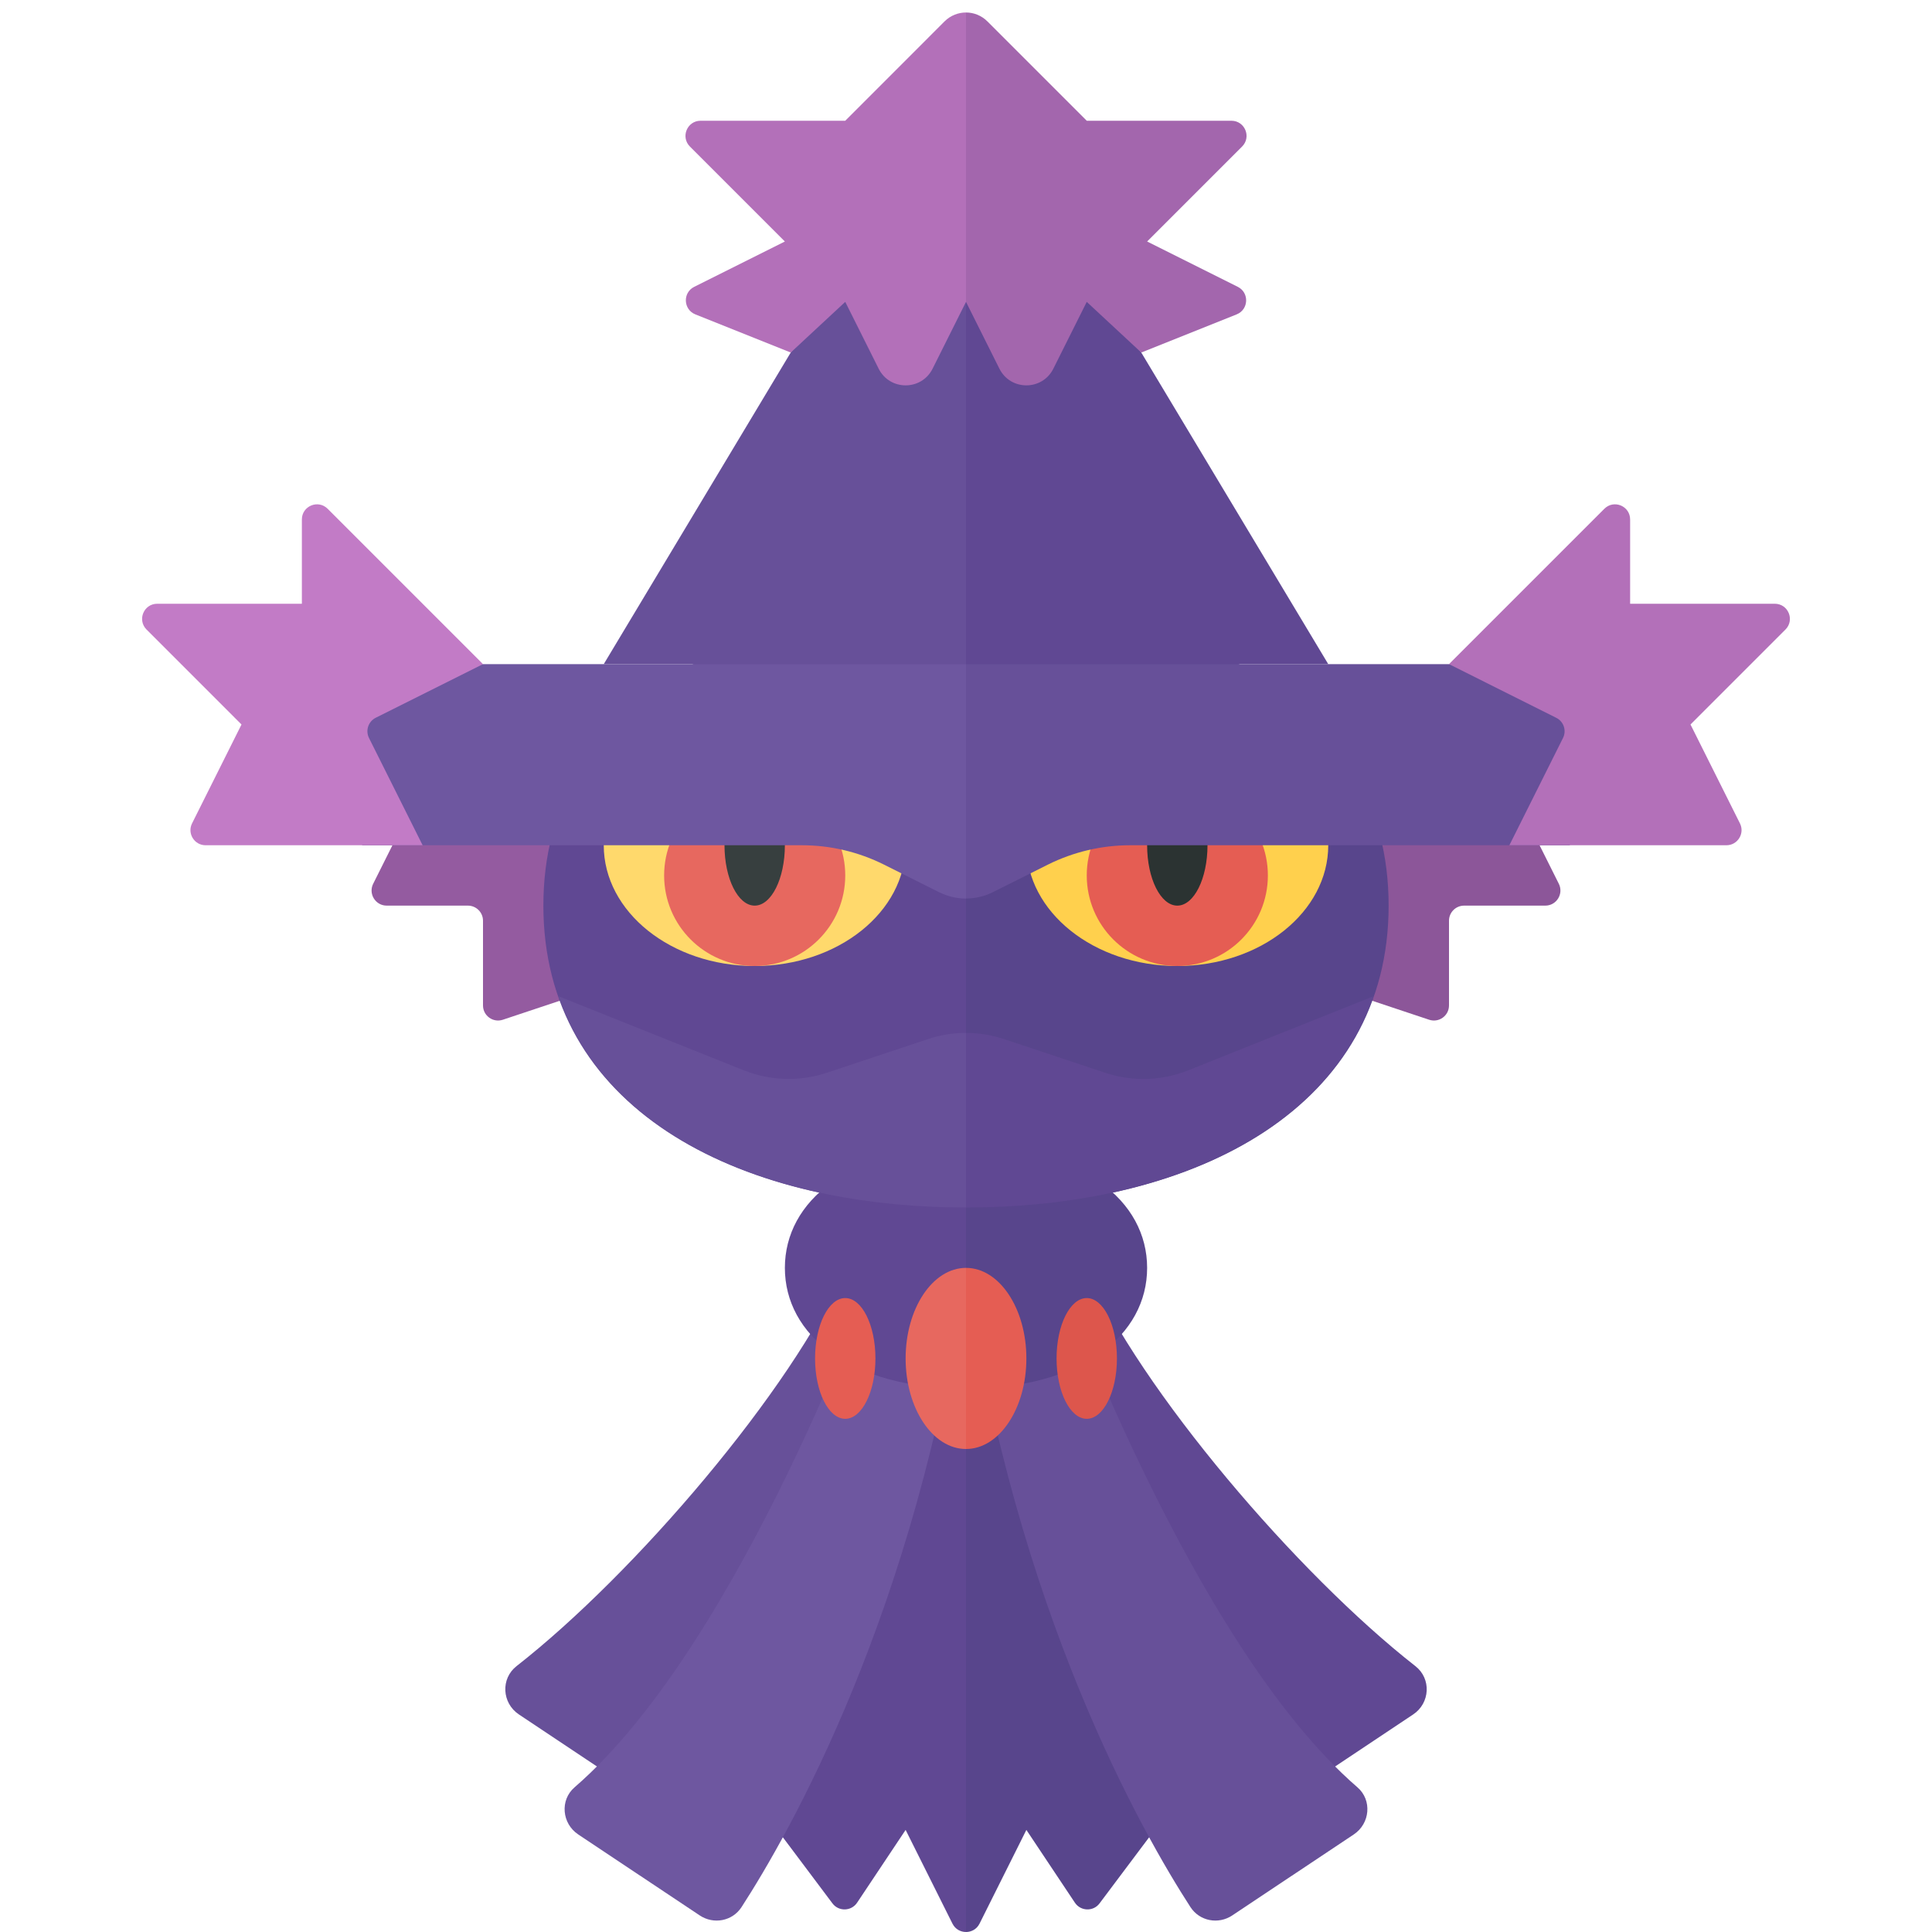 <?xml version="1.0" encoding="utf-8"?>
<!-- Generator: Adobe Illustrator 23.0.1, SVG Export Plug-In . SVG Version: 6.00 Build 0)  -->
<svg version="1.1" xmlns="http://www.w3.org/2000/svg" xmlns:xlink="http://www.w3.org/1999/xlink" x="0px" y="0px" width="32px"
	 height="32px" viewBox="0 0 32 32" enable-background="new 0 0 32 32" xml:space="preserve">
<g id="labels">
</g>
<g id="icons">
	<path fill="#604893" d="M16,21.809l-3.5,8l1.288,1.717c0.104,0.138,0.312,0.132,0.408-0.011L15,30.309l0.776,1.553
		C15.822,31.954,15.911,32,16,32V21.809z"/>
	<path fill="#58458C" d="M16.224,31.862L17,30.309l0.804,1.206c0.096,0.143,0.305,0.149,0.408,0.011l1.288-1.717l-3.5-8V32
		C16.089,32,16.178,31.954,16.224,31.862z"/>
	<path fill="#675099" d="M14,21c-0.885,2.027-3.496,5.073-5.443,6.595c-0.267,0.208-0.244,0.613,0.037,0.801l2.073,1.382
		c0.198,0.132,0.457,0.111,0.626-0.057c0.904-0.899,3.648-3.949,4.657-8.722H14z"/>
	<path fill="#604893" d="M18,21h-1.95c1.008,4.773,3.752,7.822,4.657,8.722c0.169,0.168,0.428,0.189,0.626,0.057l2.073-1.382
		c0.282-0.188,0.304-0.593,0.037-0.801C21.496,26.073,18.885,23.027,18,21z"/>
	<path fill="#6E57A0" d="M14.5,21c0,0-2.219,6.213-4.984,8.604c-0.245,0.212-0.209,0.6,0.061,0.78l2.012,1.341
		c0.231,0.154,0.541,0.096,0.693-0.137C13.05,30.403,15.187,26.694,16,21H14.5z"/>
	<path fill="#675099" d="M17.5,21c0,0,2.219,6.213,4.984,8.604c0.245,0.212,0.209,0.6-0.061,0.78l-2.012,1.341
		c-0.231,0.154-0.541,0.096-0.693-0.137C18.95,30.403,16.813,26.694,16,21H17.5z"/>
	<path fill="#604893" d="M16,19c-1.933,0-3,0.895-3,2c0,1.105,1.067,2,3,2V19z"/>
	<path fill="#58458C" d="M19,21c0-1.105-1.067-2-3-2v4C17.933,23,19,22.105,19,21z"/>
	<ellipse fill="#E55D53" cx="14" cy="22.5" rx="0.5" ry="1"/>
	<ellipse fill="#DD564C" cx="18" cy="22.5" rx="0.5" ry="1"/>
	<path fill="#E7685F" d="M16,21c-0.552,0-1,0.672-1,1.5s0.448,1.5,1,1.5V21z"/>
	<path fill="#E55D53" d="M17,22.5c0-0.828-0.448-1.5-1-1.5v3C16.552,24,17,23.328,17,22.5z"/>
	<path fill="#945BA0" d="M7,13l-0.819,1.638C6.098,14.804,6.219,15,6.405,15H7.75C7.888,15,8,15.112,8,15.25v1.403
		c0,0.171,0.167,0.291,0.329,0.237L11,16v-3H7z"/>
	<path fill="#8C5699" d="M25,13l0.819,1.638C25.902,14.804,25.781,15,25.595,15H24.25C24.112,15,24,15.112,24,15.25v1.403
		c0,0.171-0.167,0.291-0.329,0.237L21,16v-3H25z"/>
	<path fill="#604893" d="M16,10c-3.866,0-7,1.686-7,5s3.134,5,7,5V10z"/>
	<path fill="#58458C" d="M23,15c0-3.314-3.134-5-7-5v10C19.866,20,23,18.314,23,15z"/>
	<ellipse fill="#FFD04D" cx="19.5" cy="14" rx="2.5" ry="2"/>
	<ellipse fill="#FFD96C" cx="12.5" cy="14" rx="2.5" ry="2"/>
	<circle fill="#E7685F" cx="12.5" cy="14.5" r="1.5"/>
	<circle fill="#E55D53" cx="19.5" cy="14.5" r="1.5"/>
	<ellipse fill="#373F3F" cx="12.5" cy="14" rx="0.5" ry="1"/>
	<ellipse fill="#2B3332" cx="19.5" cy="14" rx="0.5" ry="1"/>
	<path fill="#675099" d="M16,17.108c-0.214,0-0.427,0.034-0.632,0.103l-1.673,0.557c-0.449,0.15-0.936,0.135-1.375-0.04
		l-3.068-1.227C10.06,18.819,12.771,20,16,20V17.108z"/>
	<path fill="#604893" d="M22.748,16.501l-3.068,1.227c-0.439,0.176-0.927,0.19-1.375,0.04l-1.673-0.557
		c-0.205-0.068-0.419-0.103-0.632-0.103V20C19.229,20,21.94,18.819,22.748,16.501z"/>
	<polygon fill="#675099" points="16,2 13.097,5.839 10,11 16,11 	"/>
	<polygon fill="#604893" points="22,11 18.903,5.839 16,2 16,11 	"/>
	<path fill="#6E57A0" d="M16,11H5l1,3h7.283c0.472,0,0.937,0.11,1.359,0.321l0.911,0.456c0.141,0.07,0.294,0.106,0.447,0.106V11z"/>
	<path fill="#675099" d="M16,14.882c0.153,0,0.306-0.035,0.447-0.106l0.911-0.456C17.78,14.11,18.246,14,18.717,14H26l1-3H16V14.882
		z"/>
	<path fill="#B370B9" d="M16,0.207c-0.128,0-0.256,0.049-0.354,0.146L14,2h-2.396c-0.223,0-0.334,0.269-0.177,0.427L13,4
		l-1.502,0.751c-0.193,0.096-0.181,0.376,0.019,0.456l1.58,0.632L14,5l0.553,1.106c0.184,0.369,0.71,0.369,0.894,0L16,5V0.207z"/>
	<path fill="#A366AD" d="M16.553,6.106c0.184,0.369,0.71,0.369,0.894,0L18,5l0.903,0.839l1.58-0.632
		c0.2-0.08,0.212-0.359,0.019-0.456L19,4l1.573-1.573C20.731,2.269,20.619,2,20.396,2H18l-1.646-1.646
		C16.256,0.256,16.128,0.207,16,0.207V5L16.553,6.106z"/>
	<path fill="#B370B9" d="M24,11l2.573-2.573C26.731,8.269,27,8.381,27,8.604V10h2.396c0.223,0,0.334,0.269,0.177,0.427L28,12
		l0.819,1.638C28.902,13.804,28.781,14,28.595,14H25l0.888-1.776c0.062-0.123,0.012-0.274-0.112-0.335L24,11z"/>
	<path fill="#C27BC6" d="M8,11L5.427,8.427C5.269,8.269,5,8.381,5,8.604V10H2.604c-0.223,0-0.334,0.269-0.177,0.427L4,12
		l-0.819,1.638C3.098,13.804,3.219,14,3.405,14H7l-0.888-1.776C6.05,12.1,6.1,11.95,6.224,11.888L8,11z"/>
</g>
</svg>
